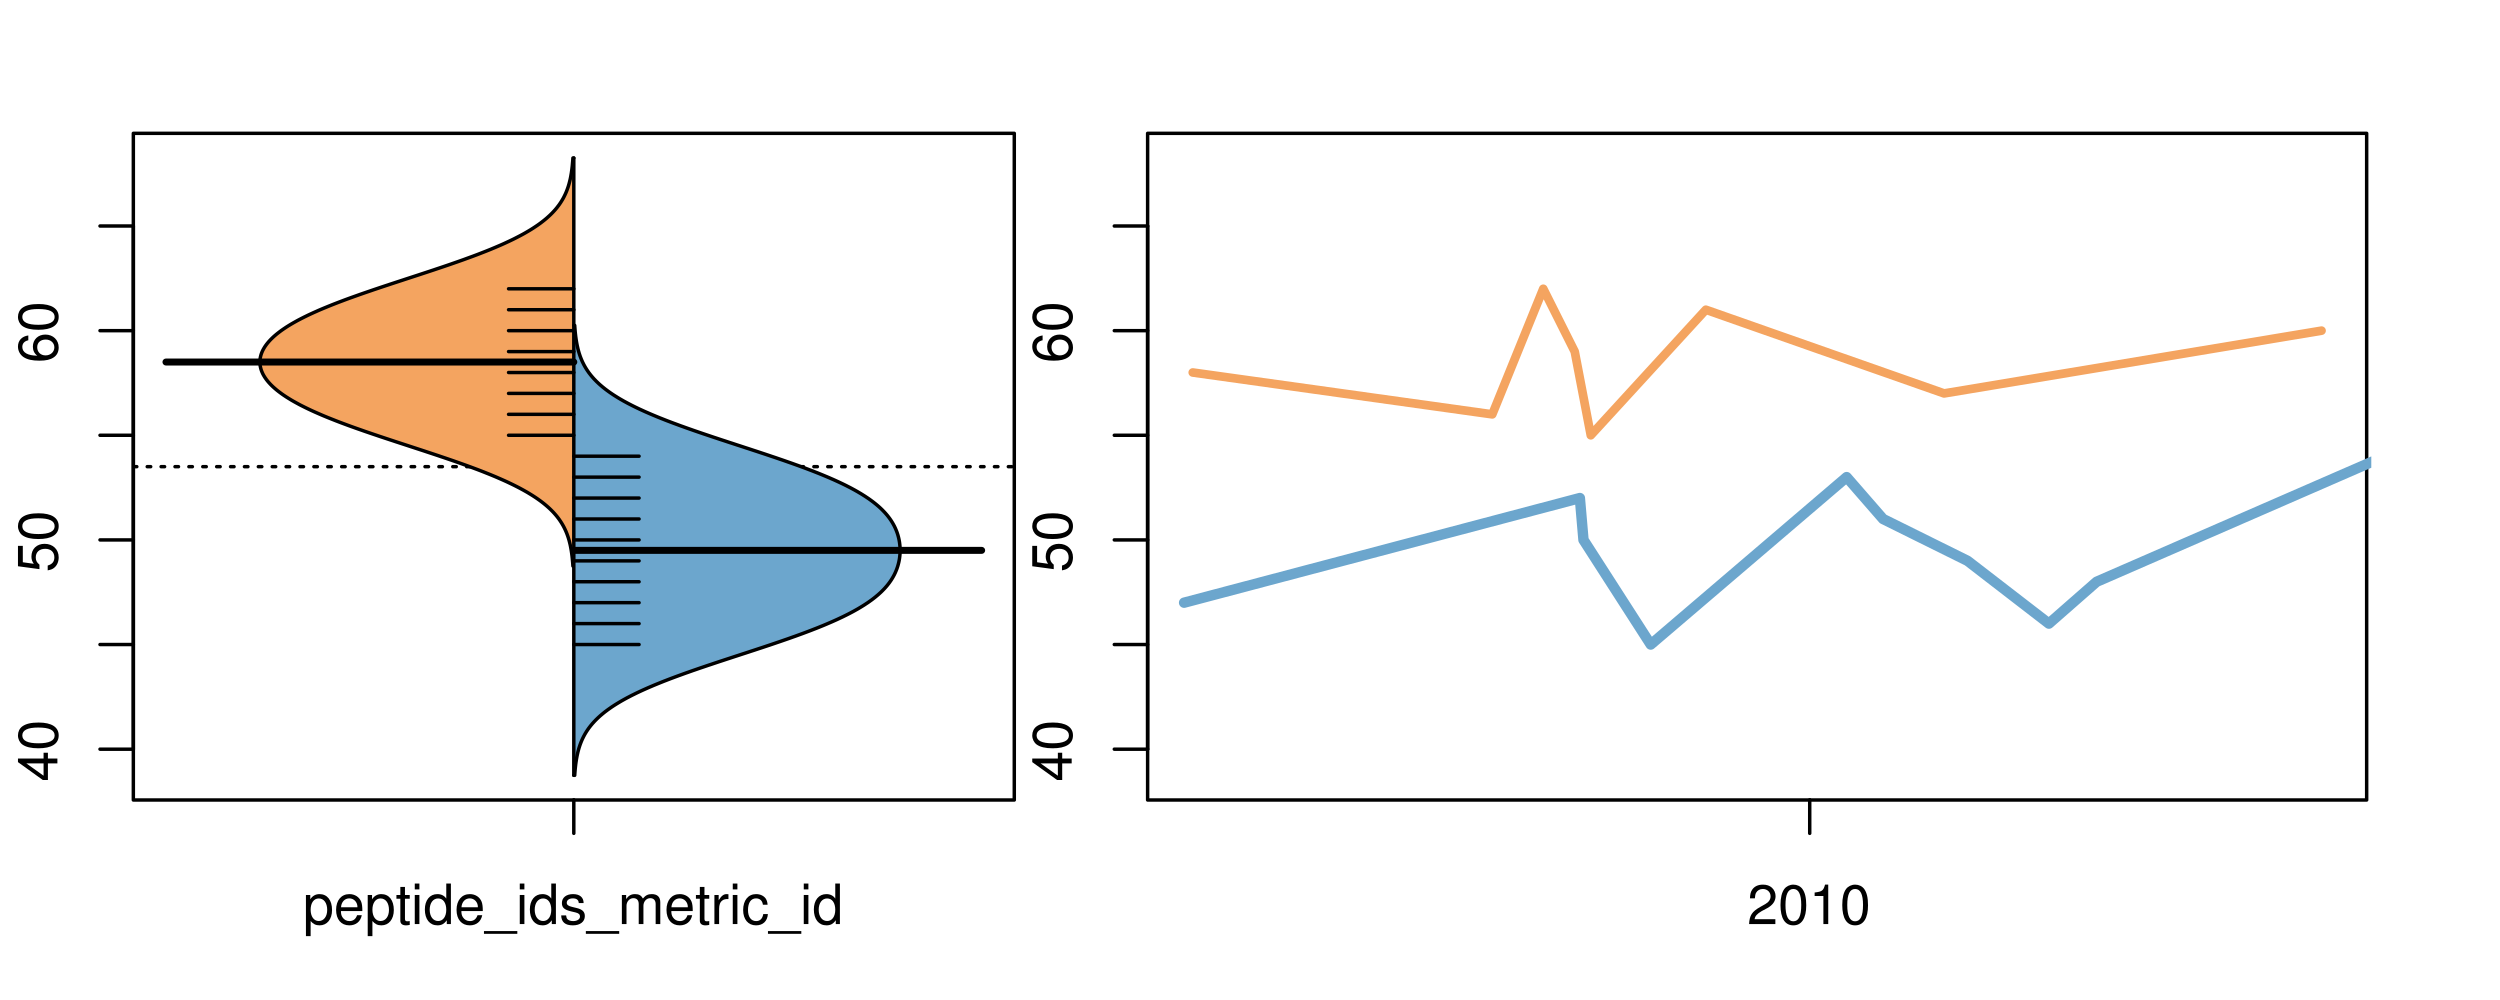 <?xml version="1.0" encoding="UTF-8"?>
<svg xmlns="http://www.w3.org/2000/svg" xmlns:xlink="http://www.w3.org/1999/xlink" width="540pt" height="216pt" viewBox="0 0 540 216" version="1.1">
<defs>
<g>
<symbol overflow="visible" id="glyph0-0">
<path style="stroke:none;" d="M -2.047 -3.922 L 0 -3.922 L 0 -4.984 L -2.047 -4.984 L -2.047 -6.234 L -2.984 -6.234 L -2.984 -4.984 L -8.516 -4.984 L -8.516 -4.203 L -3.156 -0.344 L -2.047 -0.344 Z M -2.984 -3.922 L -2.984 -1.266 L -6.703 -3.922 Z M -2.984 -3.922 "/>
</symbol>
<symbol overflow="visible" id="glyph0-1">
<path style="stroke:none;" d="M -8.516 -3.297 C -8.516 -2.516 -8.156 -1.781 -7.578 -1.344 C -6.828 -0.797 -5.688 -0.516 -4.109 -0.516 C -1.25 -0.516 0.281 -1.469 0.281 -3.297 C 0.281 -5.094 -1.25 -6.078 -4.047 -6.078 C -5.703 -6.078 -6.797 -5.812 -7.578 -5.25 C -8.172 -4.812 -8.516 -4.109 -8.516 -3.297 Z M -7.578 -3.297 C -7.578 -4.438 -6.422 -5 -4.141 -5 C -1.734 -5 -0.594 -4.453 -0.594 -3.281 C -0.594 -2.156 -1.781 -1.594 -4.109 -1.594 C -6.438 -1.594 -7.578 -2.156 -7.578 -3.297 Z M -7.578 -3.297 "/>
</symbol>
<symbol overflow="visible" id="glyph0-2">
<path style="stroke:none;" d="M -8.516 -5.719 L -8.516 -1.312 L -3.875 -0.688 L -3.875 -1.656 C -4.469 -2.141 -4.672 -2.562 -4.672 -3.219 C -4.672 -4.359 -3.891 -5.078 -2.625 -5.078 C -1.406 -5.078 -0.656 -4.375 -0.656 -3.219 C -0.656 -2.297 -1.125 -1.734 -2.094 -1.469 L -2.094 -0.422 C -1.391 -0.562 -1.062 -0.688 -0.75 -0.938 C -0.094 -1.422 0.281 -2.281 0.281 -3.234 C 0.281 -4.953 -0.969 -6.156 -2.766 -6.156 C -4.453 -6.156 -5.609 -5.047 -5.609 -3.406 C -5.609 -2.812 -5.453 -2.328 -5.094 -1.844 L -7.469 -2.172 L -7.469 -5.719 Z M -8.516 -5.719 "/>
</symbol>
<symbol overflow="visible" id="glyph0-3">
<path style="stroke:none;" d="M -6.281 -5.969 C -7.688 -5.766 -8.516 -4.859 -8.516 -3.562 C -8.516 -2.625 -8.047 -1.781 -7.297 -1.281 C -6.469 -0.75 -5.422 -0.516 -3.875 -0.516 C -2.453 -0.516 -1.531 -0.734 -0.781 -1.234 C -0.094 -1.688 0.281 -2.438 0.281 -3.375 C 0.281 -4.984 -0.922 -6.156 -2.594 -6.156 C -4.172 -6.156 -5.297 -5.078 -5.297 -3.547 C -5.297 -2.719 -4.969 -2.047 -4.344 -1.594 C -6.422 -1.609 -7.578 -2.281 -7.578 -3.484 C -7.578 -4.234 -7.109 -4.75 -6.281 -4.922 Z M -4.359 -3.422 C -4.359 -4.438 -3.641 -5.078 -2.516 -5.078 C -1.438 -5.078 -0.656 -4.359 -0.656 -3.391 C -0.656 -2.406 -1.469 -1.656 -2.562 -1.656 C -3.625 -1.656 -4.359 -2.375 -4.359 -3.422 Z M -4.359 -3.422 "/>
</symbol>
<symbol overflow="visible" id="glyph0-4">
<path style="stroke:none;" d="M -8.75 -5.938 L -8.75 -4.938 L -5.5 -4.938 C -6.125 -4.531 -6.469 -3.859 -6.469 -3.016 C -6.469 -1.375 -5.156 -0.312 -3.156 -0.312 C -1.031 -0.312 0.281 -1.359 0.281 -3.047 C 0.281 -3.906 -0.047 -4.516 -0.828 -5.047 L 0 -5.047 L 0 -5.938 Z M -5.531 -3.188 C -5.531 -4.266 -4.578 -4.938 -3.078 -4.938 C -1.625 -4.938 -0.656 -4.25 -0.656 -3.188 C -0.656 -2.094 -1.625 -1.359 -3.094 -1.359 C -4.562 -1.359 -5.531 -2.094 -5.531 -3.188 Z M -5.531 -3.188 "/>
</symbol>
<symbol overflow="visible" id="glyph0-5">
<path style="stroke:none;" d="M -6.281 -3.094 L -6.281 -2.047 L -7.266 -2.047 C -7.688 -2.047 -7.906 -2.297 -7.906 -2.75 C -7.906 -2.828 -7.906 -2.875 -7.891 -3.094 L -8.719 -3.094 C -8.766 -2.875 -8.781 -2.734 -8.781 -2.531 C -8.781 -1.609 -8.25 -1.062 -7.359 -1.062 L -6.281 -1.062 L -6.281 -0.219 L -5.469 -0.219 L -5.469 -1.062 L 0 -1.062 L 0 -2.047 L -5.469 -2.047 L -5.469 -3.094 Z M -6.281 -3.094 "/>
</symbol>
<symbol overflow="visible" id="glyph0-6">
<path style="stroke:none;" d="M 1.516 -6.938 L 1.516 0.266 L 2.109 0.266 L 2.109 -6.938 Z M 1.516 -6.938 "/>
</symbol>
<symbol overflow="visible" id="glyph0-7">
<path style="stroke:none;" d="M -6.469 -3.266 C -6.469 -1.5 -5.203 -0.438 -3.094 -0.438 C -0.984 -0.438 0.281 -1.484 0.281 -3.281 C 0.281 -5.047 -0.984 -6.125 -3.047 -6.125 C -5.219 -6.125 -6.469 -5.078 -6.469 -3.266 Z M -5.547 -3.281 C -5.547 -4.406 -4.625 -5.078 -3.062 -5.078 C -1.578 -5.078 -0.641 -4.375 -0.641 -3.281 C -0.641 -2.156 -1.578 -1.469 -3.094 -1.469 C -4.609 -1.469 -5.547 -2.156 -5.547 -3.281 Z M -5.547 -3.281 "/>
</symbol>
<symbol overflow="visible" id="glyph0-8">
<path style="stroke:none;" d="M -8.75 -1.828 L -8.75 -0.812 L 0 -0.812 L 0 -1.828 Z M -8.75 -1.828 "/>
</symbol>
<symbol overflow="visible" id="glyph0-9">
<path style="stroke:none;" d="M -1.25 -2.297 L -1.25 -1.047 L 0 -1.047 L 0 -2.297 Z M -1.25 -2.297 "/>
</symbol>
<symbol overflow="visible" id="glyph0-10">
<path style="stroke:none;" d="M 0 -3.422 L -6.281 -5.828 L -6.281 -4.703 L -1.188 -2.922 L -6.281 -1.25 L -6.281 -0.125 L 0 -2.328 Z M 0 -3.422 "/>
</symbol>
<symbol overflow="visible" id="glyph0-11">
<path style="stroke:none;" d="M -0.594 -6.422 C -0.562 -6.312 -0.562 -6.266 -0.562 -6.203 C -0.562 -5.859 -0.75 -5.656 -1.062 -5.656 L -4.75 -5.656 C -5.875 -5.656 -6.469 -4.844 -6.469 -3.297 C -6.469 -2.391 -6.203 -1.625 -5.734 -1.219 C -5.406 -0.922 -5.047 -0.797 -4.422 -0.781 L -4.422 -1.781 C -5.203 -1.875 -5.547 -2.328 -5.547 -3.266 C -5.547 -4.156 -5.203 -4.672 -4.609 -4.672 L -4.344 -4.672 C -3.922 -4.672 -3.75 -4.422 -3.641 -3.625 C -3.469 -2.203 -3.422 -1.984 -3.266 -1.609 C -2.969 -0.875 -2.406 -0.5 -1.578 -0.5 C -0.438 -0.5 0.281 -1.297 0.281 -2.562 C 0.281 -3.359 0 -4 -0.641 -4.703 C -0.016 -4.781 0.281 -5.094 0.281 -5.734 C 0.281 -5.938 0.25 -6.094 0.172 -6.422 Z M -1.984 -4.672 C -1.641 -4.672 -1.438 -4.578 -1.156 -4.266 C -0.797 -3.859 -0.594 -3.375 -0.594 -2.781 C -0.594 -2 -0.969 -1.547 -1.609 -1.547 C -2.266 -1.547 -2.609 -1.984 -2.766 -3.062 C -2.906 -4.109 -2.953 -4.328 -3.109 -4.672 Z M -1.984 -4.672 "/>
</symbol>
<symbol overflow="visible" id="glyph0-12">
<path style="stroke:none;" d="M 0 -5.781 L -6.281 -5.781 L -6.281 -4.781 L -2.719 -4.781 C -1.438 -4.781 -0.594 -4.109 -0.594 -3.078 C -0.594 -2.281 -1.078 -1.781 -1.844 -1.781 L -6.281 -1.781 L -6.281 -0.781 L -1.438 -0.781 C -0.391 -0.781 0.281 -1.562 0.281 -2.781 C 0.281 -3.703 -0.047 -4.297 -0.875 -4.891 L 0 -4.891 Z M 0 -5.781 "/>
</symbol>
<symbol overflow="visible" id="glyph0-13">
<path style="stroke:none;" d="M -2.812 -6.156 C -3.766 -6.156 -4.344 -6.078 -4.812 -5.906 C -5.844 -5.5 -6.469 -4.531 -6.469 -3.359 C -6.469 -1.609 -5.125 -0.484 -3.062 -0.484 C -1 -0.484 0.281 -1.578 0.281 -3.344 C 0.281 -4.781 -0.547 -5.766 -1.906 -6.031 L -1.906 -5.016 C -1.078 -4.734 -0.641 -4.172 -0.641 -3.375 C -0.641 -2.734 -0.938 -2.203 -1.469 -1.859 C -1.828 -1.625 -2.188 -1.531 -2.812 -1.531 Z M -3.625 -1.547 C -4.781 -1.625 -5.547 -2.344 -5.547 -3.344 C -5.547 -4.328 -4.734 -5.094 -3.703 -5.094 C -3.672 -5.094 -3.641 -5.094 -3.625 -5.078 Z M -3.625 -1.547 "/>
</symbol>
<symbol overflow="visible" id="glyph1-0">
<path style="stroke:none;" d="M 0.641 2.609 L 1.656 2.609 L 1.656 -0.656 C 2.188 -0.016 2.766 0.281 3.594 0.281 C 5.203 0.281 6.281 -1.031 6.281 -3.031 C 6.281 -5.141 5.25 -6.469 3.578 -6.469 C 2.719 -6.469 2.047 -6.078 1.578 -5.344 L 1.578 -6.281 L 0.641 -6.281 Z M 3.406 -5.531 C 4.516 -5.531 5.234 -4.562 5.234 -3.062 C 5.234 -1.625 4.5 -0.656 3.406 -0.656 C 2.359 -0.656 1.656 -1.625 1.656 -3.094 C 1.656 -4.578 2.359 -5.531 3.406 -5.531 Z M 3.406 -5.531 "/>
</symbol>
<symbol overflow="visible" id="glyph1-1">
<path style="stroke:none;" d="M 6.156 -2.812 C 6.156 -3.766 6.078 -4.344 5.906 -4.812 C 5.5 -5.844 4.531 -6.469 3.359 -6.469 C 1.609 -6.469 0.484 -5.125 0.484 -3.062 C 0.484 -1 1.578 0.281 3.344 0.281 C 4.781 0.281 5.766 -0.547 6.031 -1.906 L 5.016 -1.906 C 4.734 -1.078 4.172 -0.641 3.375 -0.641 C 2.734 -0.641 2.203 -0.938 1.859 -1.469 C 1.625 -1.828 1.531 -2.188 1.531 -2.812 Z M 1.547 -3.625 C 1.625 -4.781 2.344 -5.547 3.344 -5.547 C 4.328 -5.547 5.094 -4.734 5.094 -3.703 C 5.094 -3.672 5.094 -3.641 5.078 -3.625 Z M 1.547 -3.625 "/>
</symbol>
<symbol overflow="visible" id="glyph1-2">
<path style="stroke:none;" d="M 3.047 -6.281 L 2.016 -6.281 L 2.016 -8.016 L 1.016 -8.016 L 1.016 -6.281 L 0.172 -6.281 L 0.172 -5.469 L 1.016 -5.469 L 1.016 -0.719 C 1.016 -0.078 1.453 0.281 2.234 0.281 C 2.469 0.281 2.719 0.25 3.047 0.188 L 3.047 -0.641 C 2.922 -0.609 2.766 -0.594 2.562 -0.594 C 2.141 -0.594 2.016 -0.719 2.016 -1.156 L 2.016 -5.469 L 3.047 -5.469 Z M 3.047 -6.281 "/>
</symbol>
<symbol overflow="visible" id="glyph1-3">
<path style="stroke:none;" d="M 1.797 -6.281 L 0.797 -6.281 L 0.797 0 L 1.797 0 Z M 1.797 -8.75 L 0.797 -8.75 L 0.797 -7.484 L 1.797 -7.484 Z M 1.797 -8.75 "/>
</symbol>
<symbol overflow="visible" id="glyph1-4">
<path style="stroke:none;" d="M 5.938 -8.75 L 4.938 -8.75 L 4.938 -5.5 C 4.531 -6.125 3.859 -6.469 3.016 -6.469 C 1.375 -6.469 0.312 -5.156 0.312 -3.156 C 0.312 -1.031 1.359 0.281 3.047 0.281 C 3.906 0.281 4.516 -0.047 5.047 -0.828 L 5.047 0 L 5.938 0 Z M 3.188 -5.531 C 4.266 -5.531 4.938 -4.578 4.938 -3.078 C 4.938 -1.625 4.25 -0.656 3.188 -0.656 C 2.094 -0.656 1.359 -1.625 1.359 -3.094 C 1.359 -4.562 2.094 -5.531 3.188 -5.531 Z M 3.188 -5.531 "/>
</symbol>
<symbol overflow="visible" id="glyph1-5">
<path style="stroke:none;" d="M 6.938 1.516 L -0.266 1.516 L -0.266 2.109 L 6.938 2.109 Z M 6.938 1.516 "/>
</symbol>
<symbol overflow="visible" id="glyph1-6">
<path style="stroke:none;" d="M 5.25 -4.531 C 5.25 -5.766 4.422 -6.469 2.969 -6.469 C 1.516 -6.469 0.562 -5.719 0.562 -4.547 C 0.562 -3.562 1.062 -3.094 2.562 -2.734 L 3.484 -2.516 C 4.188 -2.344 4.469 -2.094 4.469 -1.625 C 4.469 -1.047 3.875 -0.641 3 -0.641 C 2.453 -0.641 2 -0.797 1.75 -1.062 C 1.594 -1.25 1.531 -1.422 1.469 -1.875 L 0.406 -1.875 C 0.453 -0.422 1.266 0.281 2.922 0.281 C 4.5 0.281 5.516 -0.5 5.516 -1.719 C 5.516 -2.656 4.984 -3.172 3.734 -3.469 L 2.766 -3.703 C 1.953 -3.891 1.609 -4.156 1.609 -4.594 C 1.609 -5.172 2.125 -5.547 2.938 -5.547 C 3.75 -5.547 4.172 -5.203 4.203 -4.531 Z M 5.25 -4.531 "/>
</symbol>
<symbol overflow="visible" id="glyph1-7">
<path style="stroke:none;" d="M 0.844 -6.281 L 0.844 0 L 1.844 0 L 1.844 -3.953 C 1.844 -4.859 2.516 -5.594 3.328 -5.594 C 4.062 -5.594 4.484 -5.141 4.484 -4.328 L 4.484 0 L 5.5 0 L 5.5 -3.953 C 5.5 -4.859 6.156 -5.594 6.969 -5.594 C 7.703 -5.594 8.141 -5.125 8.141 -4.328 L 8.141 0 L 9.141 0 L 9.141 -4.719 C 9.141 -5.844 8.5 -6.469 7.312 -6.469 C 6.484 -6.469 5.969 -6.219 5.391 -5.516 C 5.016 -6.188 4.516 -6.469 3.703 -6.469 C 2.859 -6.469 2.297 -6.156 1.766 -5.406 L 1.766 -6.281 Z M 0.844 -6.281 "/>
</symbol>
<symbol overflow="visible" id="glyph1-8">
<path style="stroke:none;" d="M 0.828 -6.281 L 0.828 0 L 1.844 0 L 1.844 -3.266 C 1.844 -4.156 2.062 -4.75 2.547 -5.094 C 2.859 -5.328 3.156 -5.406 3.859 -5.406 L 3.859 -6.438 C 3.688 -6.453 3.594 -6.469 3.469 -6.469 C 2.812 -6.469 2.328 -6.078 1.75 -5.141 L 1.75 -6.281 Z M 0.828 -6.281 "/>
</symbol>
<symbol overflow="visible" id="glyph1-9">
<path style="stroke:none;" d="M 5.656 -4.172 C 5.609 -4.781 5.469 -5.188 5.234 -5.531 C 4.797 -6.125 4.047 -6.469 3.172 -6.469 C 1.469 -6.469 0.375 -5.125 0.375 -3.031 C 0.375 -1.016 1.453 0.281 3.156 0.281 C 4.656 0.281 5.609 -0.625 5.719 -2.156 L 4.719 -2.156 C 4.547 -1.156 4.031 -0.641 3.188 -0.641 C 2.078 -0.641 1.422 -1.547 1.422 -3.031 C 1.422 -4.609 2.062 -5.547 3.156 -5.547 C 4 -5.547 4.531 -5.047 4.641 -4.172 Z M 5.656 -4.172 "/>
</symbol>
<symbol overflow="visible" id="glyph1-10">
<path style="stroke:none;" d="M 6.078 -1.047 L 1.594 -1.047 C 1.703 -1.734 2.094 -2.188 3.125 -2.797 L 4.328 -3.438 C 5.516 -4.094 6.125 -4.969 6.125 -6.016 C 6.125 -6.719 5.844 -7.375 5.344 -7.844 C 4.844 -8.297 4.219 -8.516 3.406 -8.516 C 2.328 -8.516 1.531 -8.125 1.062 -7.406 C 0.75 -6.953 0.625 -6.422 0.594 -5.562 L 1.656 -5.562 C 1.688 -6.125 1.766 -6.484 1.906 -6.75 C 2.188 -7.266 2.734 -7.578 3.375 -7.578 C 4.328 -7.578 5.047 -6.906 5.047 -5.984 C 5.047 -5.312 4.656 -4.734 3.906 -4.312 L 2.797 -3.688 C 1.016 -2.672 0.5 -1.875 0.406 0 L 6.078 0 Z M 6.078 -1.047 "/>
</symbol>
<symbol overflow="visible" id="glyph1-11">
<path style="stroke:none;" d="M 3.297 -8.516 C 2.516 -8.516 1.781 -8.156 1.344 -7.578 C 0.797 -6.828 0.516 -5.688 0.516 -4.109 C 0.516 -1.25 1.469 0.281 3.297 0.281 C 5.094 0.281 6.078 -1.25 6.078 -4.047 C 6.078 -5.703 5.812 -6.797 5.25 -7.578 C 4.812 -8.172 4.109 -8.516 3.297 -8.516 Z M 3.297 -7.578 C 4.438 -7.578 5 -6.422 5 -4.141 C 5 -1.734 4.453 -0.594 3.281 -0.594 C 2.156 -0.594 1.594 -1.781 1.594 -4.109 C 1.594 -6.438 2.156 -7.578 3.297 -7.578 Z M 3.297 -7.578 "/>
</symbol>
<symbol overflow="visible" id="glyph1-12">
<path style="stroke:none;" d="M 3.109 -6.062 L 3.109 0 L 4.156 0 L 4.156 -8.516 L 3.469 -8.516 C 3.094 -7.203 2.859 -7.016 1.219 -6.812 L 1.219 -6.062 Z M 3.109 -6.062 "/>
</symbol>
</g>
<clipPath id="clip1">
  <path d="M 28.801 28.801 L 220.086 28.801 L 220.086 173.801 L 28.801 173.801 Z M 28.801 28.801 "/>
</clipPath>
<clipPath id="clip2">
  <path d="M 247.887 28.801 L 512.199 28.801 L 512.199 173.801 L 247.887 173.801 Z M 247.887 28.801 "/>
</clipPath>
<clipPath id="clip3">
  <path d="M 233.484 14.398 L 526.598 14.398 L 526.598 188.199 L 233.484 188.199 Z M 233.484 14.398 "/>
</clipPath>
<clipPath id="clip4">
  <path d="M 247.887 28.801 L 512.199 28.801 L 512.199 173.801 L 247.887 173.801 Z M 247.887 28.801 "/>
</clipPath>
</defs>
<g id="surface946">
<path style="fill:none;stroke-width:0.75;stroke-linecap:round;stroke-linejoin:round;stroke:rgb(0%,0%,0%);stroke-opacity:1;stroke-miterlimit:10;" d="M 28.801 172.801 L 219.086 172.801 L 219.086 28.801 L 28.801 28.801 L 28.801 172.801 "/>
<path style="fill:none;stroke-width:0.75;stroke-linecap:round;stroke-linejoin:round;stroke:rgb(0%,0%,0%);stroke-opacity:1;stroke-miterlimit:10;" d="M 28.801 161.82 L 28.801 48.82 "/>
<path style="fill:none;stroke-width:0.75;stroke-linecap:round;stroke-linejoin:round;stroke:rgb(0%,0%,0%);stroke-opacity:1;stroke-miterlimit:10;" d="M 28.801 161.82 L 21.602 161.82 "/>
<path style="fill:none;stroke-width:0.75;stroke-linecap:round;stroke-linejoin:round;stroke:rgb(0%,0%,0%);stroke-opacity:1;stroke-miterlimit:10;" d="M 28.801 139.219 L 21.602 139.219 "/>
<path style="fill:none;stroke-width:0.75;stroke-linecap:round;stroke-linejoin:round;stroke:rgb(0%,0%,0%);stroke-opacity:1;stroke-miterlimit:10;" d="M 28.801 116.621 L 21.602 116.621 "/>
<path style="fill:none;stroke-width:0.75;stroke-linecap:round;stroke-linejoin:round;stroke:rgb(0%,0%,0%);stroke-opacity:1;stroke-miterlimit:10;" d="M 28.801 94.02 L 21.602 94.02 "/>
<path style="fill:none;stroke-width:0.75;stroke-linecap:round;stroke-linejoin:round;stroke:rgb(0%,0%,0%);stroke-opacity:1;stroke-miterlimit:10;" d="M 28.801 71.422 L 21.602 71.422 "/>
<path style="fill:none;stroke-width:0.75;stroke-linecap:round;stroke-linejoin:round;stroke:rgb(0%,0%,0%);stroke-opacity:1;stroke-miterlimit:10;" d="M 28.801 48.82 L 21.602 48.82 "/>
<g style="fill:rgb(0%,0%,0%);fill-opacity:1;">
  <use xlink:href="#glyph0-0" x="12.396" y="168.82"/>
  <use xlink:href="#glyph0-1" x="12.396" y="162.148"/>
</g>
<g style="fill:rgb(0%,0%,0%);fill-opacity:1;">
  <use xlink:href="#glyph0-2" x="12.396" y="123.621"/>
  <use xlink:href="#glyph0-1" x="12.396" y="116.949"/>
</g>
<g style="fill:rgb(0%,0%,0%);fill-opacity:1;">
  <use xlink:href="#glyph0-3" x="12.396" y="78.422"/>
  <use xlink:href="#glyph0-1" x="12.396" y="71.75"/>
</g>
<path style="fill:none;stroke-width:0.75;stroke-linecap:round;stroke-linejoin:round;stroke:rgb(0%,0%,0%);stroke-opacity:1;stroke-miterlimit:10;" d="M 123.941 172.801 L 123.941 172.801 "/>
<path style="fill:none;stroke-width:0.75;stroke-linecap:round;stroke-linejoin:round;stroke:rgb(0%,0%,0%);stroke-opacity:1;stroke-miterlimit:10;" d="M 123.941 172.801 L 123.941 180 "/>
<g style="fill:rgb(0%,0%,0%);fill-opacity:1;">
  <use xlink:href="#glyph1-0" x="65.441" y="199.596"/>
  <use xlink:href="#glyph1-1" x="72.113" y="199.596"/>
  <use xlink:href="#glyph1-0" x="78.785" y="199.596"/>
  <use xlink:href="#glyph1-2" x="85.457" y="199.596"/>
  <use xlink:href="#glyph1-3" x="88.793" y="199.596"/>
  <use xlink:href="#glyph1-4" x="91.457" y="199.596"/>
  <use xlink:href="#glyph1-1" x="98.129" y="199.596"/>
  <use xlink:href="#glyph1-5" x="104.801" y="199.596"/>
  <use xlink:href="#glyph1-3" x="111.473" y="199.596"/>
  <use xlink:href="#glyph1-4" x="114.137" y="199.596"/>
  <use xlink:href="#glyph1-6" x="120.809" y="199.596"/>
  <use xlink:href="#glyph1-5" x="126.809" y="199.596"/>
  <use xlink:href="#glyph1-7" x="133.48" y="199.596"/>
  <use xlink:href="#glyph1-1" x="143.477" y="199.596"/>
  <use xlink:href="#glyph1-2" x="150.148" y="199.596"/>
  <use xlink:href="#glyph1-8" x="153.484" y="199.596"/>
  <use xlink:href="#glyph1-3" x="157.48" y="199.596"/>
  <use xlink:href="#glyph1-9" x="160.145" y="199.596"/>
  <use xlink:href="#glyph1-5" x="166.145" y="199.596"/>
  <use xlink:href="#glyph1-3" x="172.816" y="199.596"/>
  <use xlink:href="#glyph1-4" x="175.48" y="199.596"/>
</g>
<g clip-path="url(#clip1)" clip-rule="nonzero">
<path style="fill:none;stroke-width:0.75;stroke-linecap:round;stroke-linejoin:round;stroke:rgb(0%,0%,0%);stroke-opacity:1;stroke-dasharray:0.75,2.25;stroke-miterlimit:10;" d="M 28.801 100.801 L 219.086 100.801 "/>
<path style=" stroke:none;fill-rule:nonzero;fill:rgb(95.686%,64.314%,37.647%);fill-opacity:1;" d="M 123.941 34.133 L 123.75 34.133 L 123.727 34.477 L 123.715 34.652 L 123.703 34.824 L 123.641 35.512 L 123.625 35.688 L 123.609 35.859 L 123.551 36.375 L 123.527 36.547 L 123.508 36.719 L 123.484 36.895 L 123.457 37.066 L 123.434 37.238 L 123.379 37.582 L 123.348 37.754 L 123.316 37.93 L 123.254 38.273 L 123.184 38.617 L 123.105 38.961 L 123.062 39.137 L 123.02 39.309 L 122.973 39.48 L 122.93 39.652 L 122.828 39.996 L 122.777 40.172 L 122.723 40.344 L 122.605 40.688 L 122.48 41.031 L 122.414 41.203 L 122.344 41.379 L 122.273 41.551 L 122.199 41.723 L 122.121 41.895 L 121.957 42.238 L 121.871 42.41 L 121.785 42.586 L 121.598 42.93 L 121.395 43.273 L 121.289 43.445 L 121.18 43.621 L 121.07 43.793 L 120.836 44.137 L 120.711 44.309 L 120.582 44.48 L 120.449 44.652 L 120.316 44.828 L 120.176 45 L 120.031 45.172 L 119.883 45.344 L 119.57 45.688 L 119.41 45.863 L 119.242 46.035 L 119.07 46.207 L 118.895 46.379 L 118.715 46.551 L 118.527 46.723 L 118.336 46.895 L 118.141 47.07 L 117.941 47.242 L 117.734 47.414 L 117.523 47.586 L 117.305 47.758 L 117.082 47.93 L 116.855 48.105 L 116.625 48.277 L 116.141 48.621 L 115.633 48.965 L 115.371 49.137 L 115.105 49.312 L 114.832 49.484 L 114.555 49.656 L 114.27 49.828 L 113.98 50 L 113.684 50.172 L 113.379 50.348 L 113.074 50.52 L 112.441 50.863 L 112.113 51.035 L 111.781 51.207 L 111.445 51.379 L 111.102 51.555 L 110.754 51.727 L 110.398 51.898 L 110.035 52.07 L 109.668 52.242 L 109.297 52.414 L 108.918 52.59 L 108.535 52.762 L 108.145 52.934 L 107.75 53.105 L 106.945 53.449 L 106.531 53.621 L 106.117 53.797 L 105.695 53.969 L 104.836 54.312 L 104.395 54.484 L 103.957 54.656 L 103.508 54.832 L 103.059 55.004 L 102.598 55.176 L 102.141 55.348 L 101.203 55.691 L 100.73 55.863 L 100.254 56.039 L 99.773 56.211 L 98.797 56.555 L 97.812 56.898 L 97.312 57.074 L 96.812 57.246 L 96.305 57.418 L 95.801 57.59 L 94.777 57.934 L 94.262 58.105 L 93.746 58.281 L 92.188 58.797 L 91.141 59.141 L 90.613 59.316 L 90.09 59.488 L 87.453 60.348 L 86.926 60.523 L 86.398 60.695 L 85.875 60.867 L 85.348 61.039 L 84.301 61.383 L 83.781 61.559 L 83.258 61.73 L 82.742 61.902 L 82.223 62.074 L 80.688 62.59 L 80.18 62.766 L 79.676 62.938 L 78.676 63.281 L 78.18 63.453 L 77.688 63.625 L 77.199 63.801 L 76.715 63.973 L 75.754 64.316 L 75.281 64.488 L 74.812 64.66 L 74.348 64.832 L 73.887 65.008 L 73.43 65.18 L 72.98 65.352 L 72.535 65.523 L 72.094 65.695 L 71.656 65.867 L 71.227 66.043 L 70.797 66.215 L 69.961 66.559 L 69.148 66.902 L 68.75 67.074 L 68.359 67.25 L 67.969 67.422 L 67.59 67.594 L 67.215 67.766 L 66.844 67.938 L 66.48 68.109 L 66.125 68.285 L 65.773 68.457 L 65.43 68.629 L 65.09 68.801 L 64.758 68.973 L 64.43 69.145 L 64.113 69.316 L 63.801 69.492 L 63.492 69.664 L 63.191 69.836 L 62.895 70.008 L 62.609 70.18 L 62.328 70.352 L 62.055 70.523 L 61.781 70.699 L 61.266 71.043 L 60.773 71.387 L 60.539 71.559 L 60.309 71.734 L 60.086 71.906 L 59.867 72.078 L 59.656 72.25 L 59.453 72.422 L 59.254 72.594 L 59.062 72.766 L 58.875 72.941 L 58.523 73.285 L 58.359 73.457 L 58.199 73.629 L 58.043 73.801 L 57.895 73.977 L 57.754 74.148 L 57.617 74.32 L 57.488 74.492 L 57.246 74.836 L 57.137 75.008 L 57.031 75.184 L 56.836 75.527 L 56.75 75.699 L 56.668 75.871 L 56.594 76.043 L 56.523 76.219 L 56.457 76.391 L 56.348 76.734 L 56.262 77.078 L 56.227 77.25 L 56.195 77.426 L 56.156 77.77 L 56.145 77.941 L 56.141 78.113 L 56.141 78.285 L 56.145 78.461 L 56.156 78.633 L 56.195 78.977 L 56.227 79.148 L 56.262 79.32 L 56.305 79.492 L 56.348 79.668 L 56.457 80.012 L 56.523 80.184 L 56.594 80.355 L 56.668 80.527 L 56.75 80.703 L 56.836 80.875 L 57.031 81.219 L 57.137 81.391 L 57.246 81.562 L 57.367 81.734 L 57.488 81.91 L 57.617 82.082 L 57.754 82.254 L 57.895 82.426 L 58.043 82.598 L 58.199 82.77 L 58.359 82.945 L 58.523 83.117 L 58.875 83.461 L 59.062 83.633 L 59.254 83.805 L 59.453 83.977 L 59.656 84.152 L 59.867 84.324 L 60.086 84.496 L 60.309 84.668 L 60.539 84.84 L 60.773 85.012 L 61.02 85.188 L 61.266 85.359 L 61.781 85.703 L 62.328 86.047 L 62.609 86.219 L 62.895 86.395 L 63.191 86.566 L 63.492 86.738 L 63.801 86.91 L 64.113 87.082 L 64.43 87.254 L 64.758 87.43 L 65.09 87.602 L 65.43 87.773 L 65.773 87.945 L 66.125 88.117 L 66.48 88.289 L 66.844 88.461 L 67.215 88.637 L 67.59 88.809 L 67.969 88.98 L 68.75 89.324 L 69.148 89.496 L 69.555 89.672 L 69.961 89.844 L 70.797 90.188 L 71.656 90.531 L 72.094 90.703 L 72.535 90.879 L 72.98 91.051 L 73.43 91.223 L 73.887 91.395 L 74.348 91.566 L 74.812 91.738 L 75.281 91.914 L 75.754 92.086 L 76.715 92.43 L 77.199 92.602 L 77.688 92.773 L 78.18 92.945 L 78.676 93.121 L 79.676 93.465 L 80.18 93.637 L 80.688 93.809 L 81.199 93.98 L 81.711 94.156 L 82.223 94.328 L 82.742 94.5 L 83.258 94.672 L 83.781 94.844 L 84.301 95.016 L 84.824 95.188 L 85.348 95.363 L 85.875 95.535 L 86.398 95.707 L 87.98 96.223 L 88.508 96.398 L 90.09 96.914 L 90.613 97.086 L 91.141 97.258 L 91.664 97.43 L 92.188 97.605 L 93.746 98.121 L 94.777 98.465 L 95.289 98.641 L 95.801 98.812 L 96.305 98.984 L 96.812 99.156 L 97.812 99.5 L 98.305 99.672 L 98.797 99.848 L 99.773 100.191 L 100.254 100.363 L 100.73 100.535 L 101.203 100.707 L 101.672 100.879 L 102.141 101.055 L 102.598 101.227 L 103.059 101.398 L 103.957 101.742 L 104.395 101.914 L 104.836 102.09 L 105.695 102.434 L 106.117 102.605 L 106.945 102.949 L 107.348 103.121 L 107.75 103.297 L 108.145 103.469 L 108.535 103.641 L 108.918 103.812 L 109.297 103.984 L 109.668 104.156 L 110.035 104.332 L 110.398 104.504 L 110.754 104.676 L 111.102 104.848 L 111.445 105.02 L 111.781 105.191 L 112.113 105.363 L 112.441 105.539 L 113.074 105.883 L 113.684 106.227 L 113.98 106.398 L 114.27 106.574 L 114.555 106.746 L 114.832 106.918 L 115.105 107.09 L 115.371 107.262 L 115.633 107.434 L 115.887 107.605 L 116.141 107.781 L 116.625 108.125 L 116.855 108.297 L 117.082 108.469 L 117.305 108.641 L 117.523 108.816 L 117.734 108.988 L 117.941 109.16 L 118.141 109.332 L 118.336 109.504 L 118.527 109.676 L 118.715 109.848 L 118.895 110.023 L 119.07 110.195 L 119.242 110.367 L 119.41 110.539 L 119.57 110.711 L 119.727 110.883 L 119.883 111.059 L 120.031 111.23 L 120.176 111.402 L 120.316 111.574 L 120.582 111.918 L 120.711 112.09 L 120.836 112.266 L 121.07 112.609 L 121.289 112.953 L 121.395 113.125 L 121.496 113.301 L 121.598 113.473 L 121.785 113.816 L 121.957 114.16 L 122.039 114.332 L 122.121 114.508 L 122.199 114.68 L 122.273 114.852 L 122.414 115.195 L 122.48 115.367 L 122.543 115.543 L 122.605 115.715 L 122.723 116.059 L 122.777 116.23 L 122.879 116.574 L 122.93 116.75 L 122.973 116.922 L 123.02 117.094 L 123.105 117.438 L 123.145 117.609 L 123.184 117.785 L 123.254 118.129 L 123.379 118.816 L 123.406 118.992 L 123.434 119.164 L 123.457 119.336 L 123.484 119.508 L 123.508 119.68 L 123.527 119.852 L 123.551 120.027 L 123.609 120.543 L 123.656 121.059 L 123.672 121.234 L 123.703 121.578 L 123.738 122.094 L 123.75 122.27 L 123.941 122.27 Z M 123.941 34.133 "/>
<path style="fill:none;stroke-width:0.75;stroke-linecap:round;stroke-linejoin:round;stroke:rgb(0%,0%,0%);stroke-opacity:1;stroke-miterlimit:10;" d="M 123.941 34.133 L 123.75 34.133 L 123.727 34.477 L 123.715 34.652 L 123.703 34.824 L 123.641 35.512 L 123.625 35.688 L 123.609 35.859 L 123.551 36.375 L 123.527 36.547 L 123.508 36.719 L 123.484 36.895 L 123.457 37.066 L 123.434 37.238 L 123.379 37.582 L 123.348 37.754 L 123.316 37.93 L 123.254 38.273 L 123.184 38.617 L 123.105 38.961 L 123.062 39.137 L 123.02 39.309 L 122.973 39.48 L 122.93 39.652 L 122.828 39.996 L 122.777 40.172 L 122.723 40.344 L 122.605 40.688 L 122.48 41.031 L 122.414 41.203 L 122.344 41.379 L 122.273 41.551 L 122.199 41.723 L 122.121 41.895 L 121.957 42.238 L 121.871 42.41 L 121.785 42.586 L 121.598 42.93 L 121.395 43.273 L 121.289 43.445 L 121.18 43.621 L 121.07 43.793 L 120.836 44.137 L 120.711 44.309 L 120.582 44.48 L 120.449 44.652 L 120.316 44.828 L 120.176 45 L 120.031 45.172 L 119.883 45.344 L 119.57 45.688 L 119.41 45.863 L 119.242 46.035 L 119.07 46.207 L 118.895 46.379 L 118.715 46.551 L 118.527 46.723 L 118.336 46.895 L 118.141 47.07 L 117.941 47.242 L 117.734 47.414 L 117.523 47.586 L 117.305 47.758 L 117.082 47.93 L 116.855 48.105 L 116.625 48.277 L 116.141 48.621 L 115.633 48.965 L 115.371 49.137 L 115.105 49.312 L 114.832 49.484 L 114.555 49.656 L 114.27 49.828 L 113.98 50 L 113.684 50.172 L 113.379 50.348 L 113.074 50.52 L 112.441 50.863 L 112.113 51.035 L 111.781 51.207 L 111.445 51.379 L 111.102 51.555 L 110.754 51.727 L 110.398 51.898 L 110.035 52.07 L 109.668 52.242 L 109.297 52.414 L 108.918 52.59 L 108.535 52.762 L 108.145 52.934 L 107.75 53.105 L 106.945 53.449 L 106.531 53.621 L 106.117 53.797 L 105.695 53.969 L 104.836 54.312 L 104.395 54.484 L 103.957 54.656 L 103.508 54.832 L 103.059 55.004 L 102.598 55.176 L 102.141 55.348 L 101.203 55.691 L 100.73 55.863 L 100.254 56.039 L 99.773 56.211 L 98.797 56.555 L 97.812 56.898 L 97.312 57.074 L 96.812 57.246 L 96.305 57.418 L 95.801 57.59 L 94.777 57.934 L 94.262 58.105 L 93.746 58.281 L 92.188 58.797 L 91.141 59.141 L 90.613 59.316 L 90.09 59.488 L 87.453 60.348 L 86.926 60.523 L 86.398 60.695 L 85.875 60.867 L 85.348 61.039 L 84.301 61.383 L 83.781 61.559 L 83.258 61.73 L 82.742 61.902 L 82.223 62.074 L 80.688 62.59 L 80.18 62.766 L 79.676 62.938 L 78.676 63.281 L 78.18 63.453 L 77.688 63.625 L 77.199 63.801 L 76.715 63.973 L 75.754 64.316 L 75.281 64.488 L 74.812 64.66 L 74.348 64.832 L 73.887 65.008 L 73.43 65.18 L 72.98 65.352 L 72.535 65.523 L 72.094 65.695 L 71.656 65.867 L 71.227 66.043 L 70.797 66.215 L 69.961 66.559 L 69.148 66.902 L 68.75 67.074 L 68.359 67.25 L 67.969 67.422 L 67.59 67.594 L 67.215 67.766 L 66.844 67.938 L 66.48 68.109 L 66.125 68.285 L 65.773 68.457 L 65.43 68.629 L 65.09 68.801 L 64.758 68.973 L 64.43 69.145 L 64.113 69.316 L 63.801 69.492 L 63.492 69.664 L 63.191 69.836 L 62.895 70.008 L 62.609 70.18 L 62.328 70.352 L 62.055 70.523 L 61.781 70.699 L 61.266 71.043 L 60.773 71.387 L 60.539 71.559 L 60.309 71.734 L 60.086 71.906 L 59.867 72.078 L 59.656 72.25 L 59.453 72.422 L 59.254 72.594 L 59.062 72.766 L 58.875 72.941 L 58.523 73.285 L 58.359 73.457 L 58.199 73.629 L 58.043 73.801 L 57.895 73.977 L 57.754 74.148 L 57.617 74.32 L 57.488 74.492 L 57.246 74.836 L 57.137 75.008 L 57.031 75.184 L 56.836 75.527 L 56.75 75.699 L 56.668 75.871 L 56.594 76.043 L 56.523 76.219 L 56.457 76.391 L 56.348 76.734 L 56.262 77.078 L 56.227 77.25 L 56.195 77.426 L 56.156 77.77 L 56.145 77.941 L 56.141 78.113 L 56.141 78.285 L 56.145 78.461 L 56.156 78.633 L 56.195 78.977 L 56.227 79.148 L 56.262 79.32 L 56.305 79.492 L 56.348 79.668 L 56.457 80.012 L 56.523 80.184 L 56.594 80.355 L 56.668 80.527 L 56.75 80.703 L 56.836 80.875 L 57.031 81.219 L 57.137 81.391 L 57.246 81.562 L 57.367 81.734 L 57.488 81.91 L 57.617 82.082 L 57.754 82.254 L 57.895 82.426 L 58.043 82.598 L 58.199 82.77 L 58.359 82.945 L 58.523 83.117 L 58.875 83.461 L 59.062 83.633 L 59.254 83.805 L 59.453 83.977 L 59.656 84.152 L 59.867 84.324 L 60.086 84.496 L 60.309 84.668 L 60.539 84.84 L 60.773 85.012 L 61.02 85.188 L 61.266 85.359 L 61.781 85.703 L 62.328 86.047 L 62.609 86.219 L 62.895 86.395 L 63.191 86.566 L 63.492 86.738 L 63.801 86.91 L 64.113 87.082 L 64.43 87.254 L 64.758 87.43 L 65.09 87.602 L 65.43 87.773 L 65.773 87.945 L 66.125 88.117 L 66.48 88.289 L 66.844 88.461 L 67.215 88.637 L 67.59 88.809 L 67.969 88.98 L 68.75 89.324 L 69.148 89.496 L 69.555 89.672 L 69.961 89.844 L 70.797 90.188 L 71.656 90.531 L 72.094 90.703 L 72.535 90.879 L 72.98 91.051 L 73.43 91.223 L 73.887 91.395 L 74.348 91.566 L 74.812 91.738 L 75.281 91.914 L 75.754 92.086 L 76.715 92.43 L 77.199 92.602 L 77.688 92.773 L 78.18 92.945 L 78.676 93.121 L 79.676 93.465 L 80.18 93.637 L 80.688 93.809 L 81.199 93.98 L 81.711 94.156 L 82.223 94.328 L 82.742 94.5 L 83.258 94.672 L 83.781 94.844 L 84.301 95.016 L 84.824 95.188 L 85.348 95.363 L 85.875 95.535 L 86.398 95.707 L 87.98 96.223 L 88.508 96.398 L 90.09 96.914 L 90.613 97.086 L 91.141 97.258 L 91.664 97.43 L 92.188 97.605 L 93.746 98.121 L 94.777 98.465 L 95.289 98.641 L 95.801 98.812 L 96.305 98.984 L 96.812 99.156 L 97.812 99.5 L 98.305 99.672 L 98.797 99.848 L 99.773 100.191 L 100.254 100.363 L 100.73 100.535 L 101.203 100.707 L 101.672 100.879 L 102.141 101.055 L 102.598 101.227 L 103.059 101.398 L 103.957 101.742 L 104.395 101.914 L 104.836 102.09 L 105.695 102.434 L 106.117 102.605 L 106.945 102.949 L 107.348 103.121 L 107.75 103.297 L 108.145 103.469 L 108.535 103.641 L 108.918 103.812 L 109.297 103.984 L 109.668 104.156 L 110.035 104.332 L 110.398 104.504 L 110.754 104.676 L 111.102 104.848 L 111.445 105.02 L 111.781 105.191 L 112.113 105.363 L 112.441 105.539 L 113.074 105.883 L 113.684 106.227 L 113.98 106.398 L 114.27 106.574 L 114.555 106.746 L 114.832 106.918 L 115.105 107.09 L 115.371 107.262 L 115.633 107.434 L 115.887 107.605 L 116.141 107.781 L 116.625 108.125 L 116.855 108.297 L 117.082 108.469 L 117.305 108.641 L 117.523 108.816 L 117.734 108.988 L 117.941 109.16 L 118.141 109.332 L 118.336 109.504 L 118.527 109.676 L 118.715 109.848 L 118.895 110.023 L 119.07 110.195 L 119.242 110.367 L 119.41 110.539 L 119.57 110.711 L 119.727 110.883 L 119.883 111.059 L 120.031 111.23 L 120.176 111.402 L 120.316 111.574 L 120.582 111.918 L 120.711 112.09 L 120.836 112.266 L 121.07 112.609 L 121.289 112.953 L 121.395 113.125 L 121.496 113.301 L 121.598 113.473 L 121.785 113.816 L 121.957 114.16 L 122.039 114.332 L 122.121 114.508 L 122.199 114.68 L 122.273 114.852 L 122.414 115.195 L 122.48 115.367 L 122.543 115.543 L 122.605 115.715 L 122.723 116.059 L 122.777 116.23 L 122.879 116.574 L 122.93 116.75 L 122.973 116.922 L 123.02 117.094 L 123.105 117.438 L 123.145 117.609 L 123.184 117.785 L 123.254 118.129 L 123.379 118.816 L 123.406 118.992 L 123.434 119.164 L 123.457 119.336 L 123.484 119.508 L 123.508 119.68 L 123.527 119.852 L 123.551 120.027 L 123.609 120.543 L 123.656 121.059 L 123.672 121.234 L 123.703 121.578 L 123.738 122.094 L 123.75 122.27 L 123.941 122.27 "/>
<path style=" stroke:none;fill-rule:nonzero;fill:rgb(42.353%,65.098%,80.392%);fill-opacity:1;" d="M 123.941 167.465 L 124.137 167.465 L 124.148 167.277 L 124.16 167.086 L 124.176 166.895 L 124.191 166.707 L 124.223 166.324 L 124.238 166.137 L 124.277 165.754 L 124.297 165.566 L 124.32 165.375 L 124.34 165.184 L 124.363 164.996 L 124.391 164.805 L 124.414 164.613 L 124.445 164.426 L 124.473 164.234 L 124.504 164.043 L 124.535 163.855 L 124.641 163.281 L 124.68 163.094 L 124.766 162.711 L 124.809 162.523 L 124.855 162.332 L 124.906 162.141 L 124.957 161.953 L 125.066 161.57 L 125.125 161.383 L 125.25 161 L 125.316 160.812 L 125.387 160.621 L 125.461 160.43 L 125.535 160.242 L 125.613 160.051 L 125.695 159.859 L 125.781 159.668 L 125.871 159.48 L 126.059 159.098 L 126.16 158.91 L 126.262 158.719 L 126.371 158.527 L 126.484 158.34 L 126.598 158.148 L 126.719 157.957 L 126.844 157.77 L 126.973 157.578 L 127.105 157.387 L 127.242 157.199 L 127.391 157.008 L 127.535 156.816 L 127.691 156.629 L 127.848 156.438 L 128.012 156.246 L 128.184 156.059 L 128.355 155.867 L 128.723 155.484 L 128.914 155.297 L 129.113 155.105 L 129.316 154.914 L 129.523 154.727 L 129.738 154.535 L 129.965 154.344 L 130.188 154.156 L 130.664 153.773 L 130.914 153.586 L 131.168 153.395 L 131.43 153.203 L 131.699 153.016 L 131.969 152.824 L 132.254 152.633 L 132.539 152.445 L 132.836 152.254 L 133.141 152.062 L 133.449 151.875 L 133.766 151.684 L 134.086 151.492 L 134.422 151.301 L 134.754 151.113 L 135.102 150.922 L 135.453 150.73 L 135.816 150.543 L 136.18 150.352 L 136.555 150.16 L 136.938 149.973 L 137.324 149.781 L 137.719 149.59 L 138.121 149.402 L 138.531 149.211 L 138.949 149.02 L 139.371 148.832 L 139.801 148.641 L 140.238 148.449 L 140.684 148.262 L 141.129 148.07 L 141.59 147.879 L 142.051 147.691 L 142.52 147.5 L 142.996 147.309 L 143.477 147.117 L 143.965 146.93 L 144.457 146.738 L 144.957 146.547 L 145.461 146.359 L 145.973 146.168 L 146.488 145.977 L 147.008 145.789 L 148.062 145.406 L 148.598 145.219 L 149.137 145.027 L 149.68 144.836 L 150.227 144.648 L 150.777 144.457 L 151.332 144.266 L 151.891 144.078 L 153.016 143.695 L 153.586 143.508 L 154.152 143.316 L 154.727 143.125 L 155.297 142.934 L 155.875 142.746 L 157.031 142.363 L 157.609 142.176 L 158.191 141.984 L 158.77 141.793 L 159.352 141.605 L 160.516 141.223 L 161.098 141.035 L 161.68 140.844 L 162.258 140.652 L 162.836 140.465 L 163.992 140.082 L 164.566 139.895 L 165.707 139.512 L 166.277 139.324 L 167.402 138.941 L 167.961 138.75 L 168.516 138.562 L 169.07 138.371 L 169.617 138.18 L 170.164 137.992 L 170.703 137.801 L 171.238 137.609 L 171.77 137.422 L 172.297 137.23 L 172.82 137.039 L 173.336 136.852 L 173.848 136.66 L 174.355 136.469 L 174.855 136.281 L 175.352 136.09 L 175.84 135.898 L 176.324 135.711 L 176.801 135.52 L 177.273 135.328 L 177.738 135.141 L 178.195 134.949 L 178.648 134.758 L 179.094 134.566 L 179.531 134.379 L 179.965 134.188 L 180.391 133.996 L 180.809 133.809 L 181.219 133.617 L 181.621 133.426 L 182.023 133.238 L 182.797 132.855 L 183.168 132.668 L 183.539 132.477 L 183.902 132.285 L 184.254 132.098 L 184.602 131.906 L 184.941 131.715 L 185.277 131.527 L 185.918 131.145 L 186.23 130.953 L 186.531 130.766 L 186.832 130.574 L 187.117 130.383 L 187.406 130.195 L 187.68 130.004 L 187.949 129.812 L 188.211 129.625 L 188.465 129.434 L 188.715 129.242 L 188.957 129.055 L 189.191 128.863 L 189.418 128.672 L 189.645 128.484 L 189.859 128.293 L 190.07 128.102 L 190.273 127.914 L 190.469 127.723 L 190.66 127.531 L 190.844 127.344 L 191.027 127.152 L 191.199 126.961 L 191.367 126.77 L 191.531 126.582 L 191.688 126.391 L 191.84 126.199 L 191.984 126.012 L 192.129 125.82 L 192.262 125.629 L 192.395 125.441 L 192.52 125.25 L 192.641 125.059 L 192.758 124.871 L 192.977 124.488 L 193.078 124.301 L 193.18 124.109 L 193.27 123.918 L 193.363 123.73 L 193.527 123.348 L 193.605 123.16 L 193.68 122.969 L 193.75 122.777 L 193.816 122.586 L 193.879 122.398 L 193.938 122.207 L 193.992 122.016 L 194.043 121.828 L 194.137 121.445 L 194.176 121.258 L 194.215 121.066 L 194.25 120.875 L 194.281 120.688 L 194.309 120.496 L 194.332 120.305 L 194.355 120.117 L 194.371 119.926 L 194.391 119.734 L 194.398 119.547 L 194.41 119.355 L 194.414 119.164 L 194.418 118.977 L 194.418 118.785 L 194.41 118.402 L 194.398 118.215 L 194.391 118.023 L 194.371 117.832 L 194.355 117.645 L 194.309 117.262 L 194.281 117.074 L 194.25 116.883 L 194.215 116.691 L 194.176 116.504 L 194.137 116.312 L 194.09 116.121 L 194.043 115.934 L 193.992 115.742 L 193.938 115.551 L 193.879 115.363 L 193.816 115.172 L 193.75 114.98 L 193.68 114.793 L 193.605 114.602 L 193.527 114.41 L 193.445 114.219 L 193.363 114.031 L 193.27 113.84 L 193.18 113.648 L 193.078 113.461 L 192.977 113.27 L 192.867 113.078 L 192.758 112.891 L 192.641 112.699 L 192.52 112.508 L 192.395 112.32 L 192.129 111.938 L 191.984 111.75 L 191.84 111.559 L 191.688 111.367 L 191.531 111.18 L 191.367 110.988 L 191.199 110.797 L 191.027 110.609 L 190.66 110.227 L 190.469 110.035 L 190.273 109.848 L 190.07 109.656 L 189.859 109.465 L 189.645 109.277 L 189.191 108.895 L 188.957 108.707 L 188.715 108.516 L 188.465 108.324 L 188.211 108.137 L 187.949 107.945 L 187.68 107.754 L 187.406 107.566 L 187.117 107.375 L 186.832 107.184 L 186.531 106.996 L 186.23 106.805 L 185.918 106.613 L 185.598 106.426 L 185.277 106.234 L 184.941 106.043 L 184.602 105.852 L 184.254 105.664 L 183.902 105.473 L 183.539 105.281 L 183.168 105.094 L 182.797 104.902 L 182.41 104.711 L 182.023 104.523 L 181.219 104.141 L 180.809 103.953 L 180.391 103.762 L 179.965 103.57 L 179.531 103.383 L 179.094 103.191 L 178.648 103 L 178.195 102.812 L 177.738 102.621 L 177.273 102.43 L 176.801 102.238 L 176.324 102.051 L 175.84 101.859 L 175.352 101.668 L 174.855 101.48 L 174.355 101.289 L 173.848 101.098 L 173.336 100.91 L 172.82 100.719 L 172.297 100.527 L 171.77 100.34 L 171.238 100.148 L 170.703 99.957 L 170.164 99.77 L 169.07 99.387 L 168.516 99.199 L 167.961 99.008 L 167.402 98.816 L 166.84 98.629 L 166.277 98.438 L 165.137 98.055 L 164.566 97.867 L 163.992 97.676 L 163.414 97.484 L 162.836 97.297 L 161.68 96.914 L 161.098 96.727 L 159.934 96.344 L 159.352 96.156 L 158.77 95.965 L 158.191 95.773 L 157.609 95.586 L 156.453 95.203 L 155.875 95.016 L 155.297 94.824 L 154.727 94.633 L 154.152 94.445 L 153.586 94.254 L 153.016 94.062 L 152.453 93.871 L 151.891 93.684 L 151.332 93.492 L 150.777 93.301 L 150.227 93.113 L 149.68 92.922 L 149.137 92.73 L 148.598 92.543 L 148.062 92.352 L 147.535 92.16 L 147.008 91.973 L 146.488 91.781 L 145.973 91.59 L 145.461 91.402 L 144.957 91.211 L 144.457 91.02 L 143.965 90.832 L 143.477 90.641 L 142.996 90.449 L 142.52 90.262 L 142.051 90.07 L 141.129 89.688 L 140.684 89.5 L 140.238 89.309 L 139.801 89.117 L 139.371 88.93 L 138.949 88.738 L 138.531 88.547 L 138.121 88.359 L 137.719 88.168 L 137.324 87.977 L 136.938 87.789 L 136.555 87.598 L 136.18 87.406 L 135.816 87.219 L 135.453 87.027 L 135.102 86.836 L 134.754 86.648 L 134.422 86.457 L 134.086 86.266 L 133.766 86.078 L 133.449 85.887 L 133.141 85.695 L 132.836 85.504 L 132.539 85.316 L 131.969 84.934 L 131.699 84.746 L 131.43 84.555 L 131.168 84.363 L 130.914 84.176 L 130.664 83.984 L 130.426 83.793 L 130.188 83.605 L 129.965 83.414 L 129.738 83.223 L 129.523 83.035 L 129.316 82.844 L 129.113 82.652 L 128.914 82.465 L 128.723 82.273 L 128.539 82.082 L 128.355 81.895 L 128.012 81.512 L 127.848 81.32 L 127.691 81.133 L 127.535 80.941 L 127.391 80.75 L 127.242 80.562 L 127.105 80.371 L 126.973 80.18 L 126.844 79.992 L 126.719 79.801 L 126.598 79.609 L 126.484 79.422 L 126.371 79.23 L 126.262 79.039 L 126.16 78.852 L 126.059 78.66 L 125.965 78.469 L 125.871 78.281 L 125.781 78.09 L 125.695 77.898 L 125.613 77.707 L 125.535 77.52 L 125.387 77.137 L 125.316 76.949 L 125.25 76.758 L 125.188 76.566 L 125.125 76.379 L 125.066 76.188 L 125.012 75.996 L 124.957 75.809 L 124.855 75.426 L 124.809 75.238 L 124.723 74.855 L 124.68 74.668 L 124.641 74.477 L 124.605 74.285 L 124.57 74.098 L 124.535 73.906 L 124.473 73.523 L 124.445 73.336 L 124.414 73.145 L 124.391 72.953 L 124.363 72.766 L 124.34 72.574 L 124.32 72.383 L 124.297 72.195 L 124.258 71.812 L 124.238 71.625 L 124.207 71.242 L 124.191 71.055 L 124.16 70.672 L 124.148 70.484 L 124.137 70.293 L 123.941 70.293 Z M 123.941 167.465 "/>
<path style="fill:none;stroke-width:0.75;stroke-linecap:round;stroke-linejoin:round;stroke:rgb(0%,0%,0%);stroke-opacity:1;stroke-miterlimit:10;" d="M 123.941 167.465 L 124.137 167.465 L 124.148 167.277 L 124.16 167.086 L 124.176 166.895 L 124.191 166.707 L 124.223 166.324 L 124.238 166.137 L 124.277 165.754 L 124.297 165.566 L 124.32 165.375 L 124.34 165.184 L 124.363 164.996 L 124.391 164.805 L 124.414 164.613 L 124.445 164.426 L 124.473 164.234 L 124.504 164.043 L 124.535 163.855 L 124.641 163.281 L 124.68 163.094 L 124.766 162.711 L 124.809 162.523 L 124.855 162.332 L 124.906 162.141 L 124.957 161.953 L 125.066 161.57 L 125.125 161.383 L 125.25 161 L 125.316 160.812 L 125.387 160.621 L 125.461 160.43 L 125.535 160.242 L 125.613 160.051 L 125.695 159.859 L 125.781 159.668 L 125.871 159.48 L 126.059 159.098 L 126.16 158.91 L 126.262 158.719 L 126.371 158.527 L 126.484 158.34 L 126.598 158.148 L 126.719 157.957 L 126.844 157.77 L 126.973 157.578 L 127.105 157.387 L 127.242 157.199 L 127.391 157.008 L 127.535 156.816 L 127.691 156.629 L 127.848 156.438 L 128.012 156.246 L 128.184 156.059 L 128.355 155.867 L 128.723 155.484 L 128.914 155.297 L 129.113 155.105 L 129.316 154.914 L 129.523 154.727 L 129.738 154.535 L 129.965 154.344 L 130.188 154.156 L 130.664 153.773 L 130.914 153.586 L 131.168 153.395 L 131.43 153.203 L 131.699 153.016 L 131.969 152.824 L 132.254 152.633 L 132.539 152.445 L 132.836 152.254 L 133.141 152.062 L 133.449 151.875 L 133.766 151.684 L 134.086 151.492 L 134.422 151.301 L 134.754 151.113 L 135.102 150.922 L 135.453 150.73 L 135.816 150.543 L 136.18 150.352 L 136.555 150.16 L 136.938 149.973 L 137.324 149.781 L 137.719 149.59 L 138.121 149.402 L 138.531 149.211 L 138.949 149.02 L 139.371 148.832 L 139.801 148.641 L 140.238 148.449 L 140.684 148.262 L 141.129 148.07 L 141.59 147.879 L 142.051 147.691 L 142.52 147.5 L 142.996 147.309 L 143.477 147.117 L 143.965 146.93 L 144.457 146.738 L 144.957 146.547 L 145.461 146.359 L 145.973 146.168 L 146.488 145.977 L 147.008 145.789 L 148.062 145.406 L 148.598 145.219 L 149.137 145.027 L 149.68 144.836 L 150.227 144.648 L 150.777 144.457 L 151.332 144.266 L 151.891 144.078 L 153.016 143.695 L 153.586 143.508 L 154.152 143.316 L 154.727 143.125 L 155.297 142.934 L 155.875 142.746 L 157.031 142.363 L 157.609 142.176 L 158.191 141.984 L 158.77 141.793 L 159.352 141.605 L 160.516 141.223 L 161.098 141.035 L 161.68 140.844 L 162.258 140.652 L 162.836 140.465 L 163.992 140.082 L 164.566 139.895 L 165.707 139.512 L 166.277 139.324 L 167.402 138.941 L 167.961 138.75 L 168.516 138.562 L 169.07 138.371 L 169.617 138.18 L 170.164 137.992 L 170.703 137.801 L 171.238 137.609 L 171.77 137.422 L 172.297 137.23 L 172.82 137.039 L 173.336 136.852 L 173.848 136.66 L 174.355 136.469 L 174.855 136.281 L 175.352 136.09 L 175.84 135.898 L 176.324 135.711 L 176.801 135.52 L 177.273 135.328 L 177.738 135.141 L 178.195 134.949 L 178.648 134.758 L 179.094 134.566 L 179.531 134.379 L 179.965 134.188 L 180.391 133.996 L 180.809 133.809 L 181.219 133.617 L 181.621 133.426 L 182.023 133.238 L 182.797 132.855 L 183.168 132.668 L 183.539 132.477 L 183.902 132.285 L 184.254 132.098 L 184.602 131.906 L 184.941 131.715 L 185.277 131.527 L 185.918 131.145 L 186.23 130.953 L 186.531 130.766 L 186.832 130.574 L 187.117 130.383 L 187.406 130.195 L 187.68 130.004 L 187.949 129.812 L 188.211 129.625 L 188.465 129.434 L 188.715 129.242 L 188.957 129.055 L 189.191 128.863 L 189.418 128.672 L 189.645 128.484 L 189.859 128.293 L 190.07 128.102 L 190.273 127.914 L 190.469 127.723 L 190.66 127.531 L 190.844 127.344 L 191.027 127.152 L 191.199 126.961 L 191.367 126.77 L 191.531 126.582 L 191.688 126.391 L 191.84 126.199 L 191.984 126.012 L 192.129 125.82 L 192.262 125.629 L 192.395 125.441 L 192.52 125.25 L 192.641 125.059 L 192.758 124.871 L 192.977 124.488 L 193.078 124.301 L 193.18 124.109 L 193.27 123.918 L 193.363 123.73 L 193.527 123.348 L 193.605 123.16 L 193.68 122.969 L 193.75 122.777 L 193.816 122.586 L 193.879 122.398 L 193.938 122.207 L 193.992 122.016 L 194.043 121.828 L 194.137 121.445 L 194.176 121.258 L 194.215 121.066 L 194.25 120.875 L 194.281 120.688 L 194.309 120.496 L 194.332 120.305 L 194.355 120.117 L 194.371 119.926 L 194.391 119.734 L 194.398 119.547 L 194.41 119.355 L 194.414 119.164 L 194.418 118.977 L 194.418 118.785 L 194.41 118.402 L 194.398 118.215 L 194.391 118.023 L 194.371 117.832 L 194.355 117.645 L 194.309 117.262 L 194.281 117.074 L 194.25 116.883 L 194.215 116.691 L 194.176 116.504 L 194.137 116.312 L 194.09 116.121 L 194.043 115.934 L 193.992 115.742 L 193.938 115.551 L 193.879 115.363 L 193.816 115.172 L 193.75 114.98 L 193.68 114.793 L 193.605 114.602 L 193.527 114.41 L 193.445 114.219 L 193.363 114.031 L 193.27 113.84 L 193.18 113.648 L 193.078 113.461 L 192.977 113.27 L 192.867 113.078 L 192.758 112.891 L 192.641 112.699 L 192.52 112.508 L 192.395 112.32 L 192.129 111.938 L 191.984 111.75 L 191.84 111.559 L 191.688 111.367 L 191.531 111.18 L 191.367 110.988 L 191.199 110.797 L 191.027 110.609 L 190.66 110.227 L 190.469 110.035 L 190.273 109.848 L 190.07 109.656 L 189.859 109.465 L 189.645 109.277 L 189.191 108.895 L 188.957 108.707 L 188.715 108.516 L 188.465 108.324 L 188.211 108.137 L 187.949 107.945 L 187.68 107.754 L 187.406 107.566 L 187.117 107.375 L 186.832 107.184 L 186.531 106.996 L 186.23 106.805 L 185.918 106.613 L 185.598 106.426 L 185.277 106.234 L 184.941 106.043 L 184.602 105.852 L 184.254 105.664 L 183.902 105.473 L 183.539 105.281 L 183.168 105.094 L 182.797 104.902 L 182.41 104.711 L 182.023 104.523 L 181.219 104.141 L 180.809 103.953 L 180.391 103.762 L 179.965 103.57 L 179.531 103.383 L 179.094 103.191 L 178.648 103 L 178.195 102.812 L 177.738 102.621 L 177.273 102.43 L 176.801 102.238 L 176.324 102.051 L 175.84 101.859 L 175.352 101.668 L 174.855 101.48 L 174.355 101.289 L 173.848 101.098 L 173.336 100.91 L 172.82 100.719 L 172.297 100.527 L 171.77 100.34 L 171.238 100.148 L 170.703 99.957 L 170.164 99.77 L 169.07 99.387 L 168.516 99.199 L 167.961 99.008 L 167.402 98.816 L 166.84 98.629 L 166.277 98.438 L 165.137 98.055 L 164.566 97.867 L 163.992 97.676 L 163.414 97.484 L 162.836 97.297 L 161.68 96.914 L 161.098 96.727 L 159.934 96.344 L 159.352 96.156 L 158.77 95.965 L 158.191 95.773 L 157.609 95.586 L 156.453 95.203 L 155.875 95.016 L 155.297 94.824 L 154.727 94.633 L 154.152 94.445 L 153.586 94.254 L 153.016 94.062 L 152.453 93.871 L 151.891 93.684 L 151.332 93.492 L 150.777 93.301 L 150.227 93.113 L 149.68 92.922 L 149.137 92.73 L 148.598 92.543 L 148.062 92.352 L 147.535 92.16 L 147.008 91.973 L 146.488 91.781 L 145.973 91.59 L 145.461 91.402 L 144.957 91.211 L 144.457 91.02 L 143.965 90.832 L 143.477 90.641 L 142.996 90.449 L 142.52 90.262 L 142.051 90.07 L 141.129 89.688 L 140.684 89.5 L 140.238 89.309 L 139.801 89.117 L 139.371 88.93 L 138.949 88.738 L 138.531 88.547 L 138.121 88.359 L 137.719 88.168 L 137.324 87.977 L 136.938 87.789 L 136.555 87.598 L 136.18 87.406 L 135.816 87.219 L 135.453 87.027 L 135.102 86.836 L 134.754 86.648 L 134.422 86.457 L 134.086 86.266 L 133.766 86.078 L 133.449 85.887 L 133.141 85.695 L 132.836 85.504 L 132.539 85.316 L 131.969 84.934 L 131.699 84.746 L 131.43 84.555 L 131.168 84.363 L 130.914 84.176 L 130.664 83.984 L 130.426 83.793 L 130.188 83.605 L 129.965 83.414 L 129.738 83.223 L 129.523 83.035 L 129.316 82.844 L 129.113 82.652 L 128.914 82.465 L 128.723 82.273 L 128.539 82.082 L 128.355 81.895 L 128.012 81.512 L 127.848 81.32 L 127.691 81.133 L 127.535 80.941 L 127.391 80.75 L 127.242 80.562 L 127.105 80.371 L 126.973 80.18 L 126.844 79.992 L 126.719 79.801 L 126.598 79.609 L 126.484 79.422 L 126.371 79.23 L 126.262 79.039 L 126.16 78.852 L 126.059 78.66 L 125.965 78.469 L 125.871 78.281 L 125.781 78.09 L 125.695 77.898 L 125.613 77.707 L 125.535 77.52 L 125.387 77.137 L 125.316 76.949 L 125.25 76.758 L 125.188 76.566 L 125.125 76.379 L 125.066 76.188 L 125.012 75.996 L 124.957 75.809 L 124.855 75.426 L 124.809 75.238 L 124.723 74.855 L 124.68 74.668 L 124.641 74.477 L 124.605 74.285 L 124.57 74.098 L 124.535 73.906 L 124.473 73.523 L 124.445 73.336 L 124.414 73.145 L 124.391 72.953 L 124.363 72.766 L 124.34 72.574 L 124.32 72.383 L 124.297 72.195 L 124.258 71.812 L 124.238 71.625 L 124.207 71.242 L 124.191 71.055 L 124.16 70.672 L 124.148 70.484 L 124.137 70.293 L 123.941 70.293 "/>
<path style="fill:none;stroke-width:1.5;stroke-linecap:round;stroke-linejoin:round;stroke:rgb(0%,0%,0%);stroke-opacity:1;stroke-miterlimit:10;" d="M 35.848 78.199 L 123.941 78.199 "/>
<path style="fill:none;stroke-width:1.5;stroke-linecap:round;stroke-linejoin:round;stroke:rgb(0%,0%,0%);stroke-opacity:1;stroke-miterlimit:10;" d="M 123.941 118.879 L 212.039 118.879 "/>
<path style="fill:none;stroke-width:0.75;stroke-linecap:round;stroke-linejoin:round;stroke:rgb(0%,0%,0%);stroke-opacity:1;stroke-miterlimit:10;" d="M 109.848 94.02 L 123.941 94.02 "/>
<path style="fill:none;stroke-width:0.75;stroke-linecap:round;stroke-linejoin:round;stroke:rgb(0%,0%,0%);stroke-opacity:1;stroke-miterlimit:10;" d="M 109.848 89.5 L 123.941 89.5 "/>
<path style="fill:none;stroke-width:0.75;stroke-linecap:round;stroke-linejoin:round;stroke:rgb(0%,0%,0%);stroke-opacity:1;stroke-miterlimit:10;" d="M 109.848 84.98 L 123.941 84.98 "/>
<path style="fill:none;stroke-width:0.75;stroke-linecap:round;stroke-linejoin:round;stroke:rgb(0%,0%,0%);stroke-opacity:1;stroke-miterlimit:10;" d="M 109.848 80.461 L 123.941 80.461 "/>
<path style="fill:none;stroke-width:0.75;stroke-linecap:round;stroke-linejoin:round;stroke:rgb(0%,0%,0%);stroke-opacity:1;stroke-miterlimit:10;" d="M 109.848 75.941 L 123.941 75.941 "/>
<path style="fill:none;stroke-width:0.75;stroke-linecap:round;stroke-linejoin:round;stroke:rgb(0%,0%,0%);stroke-opacity:1;stroke-miterlimit:10;" d="M 109.848 71.422 L 123.941 71.422 "/>
<path style="fill:none;stroke-width:0.75;stroke-linecap:round;stroke-linejoin:round;stroke:rgb(0%,0%,0%);stroke-opacity:1;stroke-miterlimit:10;" d="M 109.848 66.902 L 123.941 66.902 "/>
<path style="fill:none;stroke-width:0.75;stroke-linecap:round;stroke-linejoin:round;stroke:rgb(0%,0%,0%);stroke-opacity:1;stroke-miterlimit:10;" d="M 109.848 62.379 L 123.941 62.379 "/>
<path style="fill:none;stroke-width:0.75;stroke-linecap:round;stroke-linejoin:round;stroke:rgb(0%,0%,0%);stroke-opacity:1;stroke-miterlimit:10;" d="M 123.941 139.219 L 138.039 139.219 "/>
<path style="fill:none;stroke-width:0.75;stroke-linecap:round;stroke-linejoin:round;stroke:rgb(0%,0%,0%);stroke-opacity:1;stroke-miterlimit:10;" d="M 123.941 134.699 L 138.039 134.699 "/>
<path style="fill:none;stroke-width:0.75;stroke-linecap:round;stroke-linejoin:round;stroke:rgb(0%,0%,0%);stroke-opacity:1;stroke-miterlimit:10;" d="M 123.941 130.18 L 138.039 130.18 "/>
<path style="fill:none;stroke-width:0.75;stroke-linecap:round;stroke-linejoin:round;stroke:rgb(0%,0%,0%);stroke-opacity:1;stroke-miterlimit:10;" d="M 123.941 125.66 L 138.039 125.66 "/>
<path style="fill:none;stroke-width:0.75;stroke-linecap:round;stroke-linejoin:round;stroke:rgb(0%,0%,0%);stroke-opacity:1;stroke-miterlimit:10;" d="M 123.941 121.141 L 138.039 121.141 "/>
<path style="fill:none;stroke-width:0.75;stroke-linecap:round;stroke-linejoin:round;stroke:rgb(0%,0%,0%);stroke-opacity:1;stroke-miterlimit:10;" d="M 123.941 116.621 L 138.039 116.621 "/>
<path style="fill:none;stroke-width:0.75;stroke-linecap:round;stroke-linejoin:round;stroke:rgb(0%,0%,0%);stroke-opacity:1;stroke-miterlimit:10;" d="M 123.941 112.102 L 138.039 112.102 "/>
<path style="fill:none;stroke-width:0.75;stroke-linecap:round;stroke-linejoin:round;stroke:rgb(0%,0%,0%);stroke-opacity:1;stroke-miterlimit:10;" d="M 123.941 107.578 L 138.039 107.578 "/>
<path style="fill:none;stroke-width:0.75;stroke-linecap:round;stroke-linejoin:round;stroke:rgb(0%,0%,0%);stroke-opacity:1;stroke-miterlimit:10;" d="M 123.941 103.059 L 138.039 103.059 "/>
<path style="fill:none;stroke-width:0.75;stroke-linecap:round;stroke-linejoin:round;stroke:rgb(0%,0%,0%);stroke-opacity:1;stroke-miterlimit:10;" d="M 123.941 98.539 L 138.039 98.539 "/>
<path style="fill:none;stroke-width:0.75;stroke-linecap:round;stroke-linejoin:round;stroke:rgb(0%,0%,0%);stroke-opacity:1;stroke-miterlimit:10;" d="M 123.941 167.465 L 123.941 34.133 "/>
</g>
<g clip-path="url(#clip2)" clip-rule="nonzero">
<path style="fill:none;stroke-width:1.875;stroke-linecap:round;stroke-linejoin:round;stroke:rgb(95.686%,64.314%,37.647%);stroke-opacity:1;stroke-miterlimit:10;" d="M 257.637 80.461 L 322.332 89.5 L 333.344 62.379 L 340.141 75.941 L 343.609 94.02 L 368.461 66.902 L 419.922 84.98 L 501.449 71.422 "/>
</g>
<path style="fill:none;stroke-width:0.75;stroke-linecap:round;stroke-linejoin:round;stroke:rgb(0%,0%,0%);stroke-opacity:1;stroke-miterlimit:10;" d="M 390.898 172.801 L 390.898 172.801 "/>
<path style="fill:none;stroke-width:0.75;stroke-linecap:round;stroke-linejoin:round;stroke:rgb(0%,0%,0%);stroke-opacity:1;stroke-miterlimit:10;" d="M 390.898 172.801 L 390.898 180 "/>
<g style="fill:rgb(0%,0%,0%);fill-opacity:1;">
  <use xlink:href="#glyph1-10" x="377.398" y="199.596"/>
  <use xlink:href="#glyph1-11" x="384.07" y="199.596"/>
  <use xlink:href="#glyph1-12" x="390.742" y="199.596"/>
  <use xlink:href="#glyph1-11" x="397.414" y="199.596"/>
</g>
<path style="fill:none;stroke-width:0.75;stroke-linecap:round;stroke-linejoin:round;stroke:rgb(0%,0%,0%);stroke-opacity:1;stroke-miterlimit:10;" d="M 247.887 161.82 L 247.887 48.82 "/>
<path style="fill:none;stroke-width:0.75;stroke-linecap:round;stroke-linejoin:round;stroke:rgb(0%,0%,0%);stroke-opacity:1;stroke-miterlimit:10;" d="M 247.887 161.82 L 240.688 161.82 "/>
<path style="fill:none;stroke-width:0.75;stroke-linecap:round;stroke-linejoin:round;stroke:rgb(0%,0%,0%);stroke-opacity:1;stroke-miterlimit:10;" d="M 247.887 139.219 L 240.688 139.219 "/>
<path style="fill:none;stroke-width:0.75;stroke-linecap:round;stroke-linejoin:round;stroke:rgb(0%,0%,0%);stroke-opacity:1;stroke-miterlimit:10;" d="M 247.887 116.621 L 240.688 116.621 "/>
<path style="fill:none;stroke-width:0.75;stroke-linecap:round;stroke-linejoin:round;stroke:rgb(0%,0%,0%);stroke-opacity:1;stroke-miterlimit:10;" d="M 247.887 94.02 L 240.688 94.02 "/>
<path style="fill:none;stroke-width:0.75;stroke-linecap:round;stroke-linejoin:round;stroke:rgb(0%,0%,0%);stroke-opacity:1;stroke-miterlimit:10;" d="M 247.887 71.422 L 240.688 71.422 "/>
<path style="fill:none;stroke-width:0.75;stroke-linecap:round;stroke-linejoin:round;stroke:rgb(0%,0%,0%);stroke-opacity:1;stroke-miterlimit:10;" d="M 247.887 48.82 L 240.688 48.82 "/>
<g style="fill:rgb(0%,0%,0%);fill-opacity:1;">
  <use xlink:href="#glyph0-0" x="231.482" y="168.82"/>
  <use xlink:href="#glyph0-1" x="231.482" y="162.148"/>
</g>
<g style="fill:rgb(0%,0%,0%);fill-opacity:1;">
  <use xlink:href="#glyph0-2" x="231.482" y="123.621"/>
  <use xlink:href="#glyph0-1" x="231.482" y="116.949"/>
</g>
<g style="fill:rgb(0%,0%,0%);fill-opacity:1;">
  <use xlink:href="#glyph0-3" x="231.482" y="78.422"/>
  <use xlink:href="#glyph0-1" x="231.482" y="71.75"/>
</g>
<path style="fill:none;stroke-width:0.75;stroke-linecap:round;stroke-linejoin:round;stroke:rgb(0%,0%,0%);stroke-opacity:1;stroke-miterlimit:10;" d="M 247.887 172.801 L 511.199 172.801 L 511.199 28.801 L 247.887 28.801 L 247.887 172.801 "/>
<g clip-path="url(#clip3)" clip-rule="nonzero">
<g style="fill:rgb(0%,0%,0%);fill-opacity:1;">
  <use xlink:href="#glyph0-4" x="202.682" y="138.301"/>
  <use xlink:href="#glyph0-5" x="202.682" y="131.629"/>
  <use xlink:href="#glyph0-6" x="202.682" y="128.293"/>
  <use xlink:href="#glyph0-7" x="202.682" y="121.621"/>
  <use xlink:href="#glyph0-8" x="202.682" y="114.949"/>
  <use xlink:href="#glyph0-4" x="202.682" y="112.285"/>
  <use xlink:href="#glyph0-9" x="202.682" y="105.613"/>
  <use xlink:href="#glyph0-2" x="202.682" y="102.277"/>
  <use xlink:href="#glyph0-9" x="202.682" y="95.605"/>
  <use xlink:href="#glyph0-10" x="202.682" y="92.27"/>
  <use xlink:href="#glyph0-11" x="202.682" y="86.27"/>
  <use xlink:href="#glyph0-8" x="202.682" y="79.598"/>
  <use xlink:href="#glyph0-12" x="202.682" y="76.934"/>
  <use xlink:href="#glyph0-13" x="202.682" y="70.262"/>
</g>
</g>
<g clip-path="url(#clip4)" clip-rule="nonzero">
<path style="fill:none;stroke-width:2.25;stroke-linecap:round;stroke-linejoin:round;stroke:rgb(42.353%,65.098%,80.392%);stroke-opacity:1;stroke-miterlimit:10;" d="M 255.77 130.18 L 341.25 107.578 L 342.031 116.621 L 356.555 139.219 L 398.875 103.059 L 406.746 112.102 L 424.992 121.141 L 442.562 134.699 L 452.875 125.66 L 515.109 98.539 "/>
</g>
</g>
</svg>
